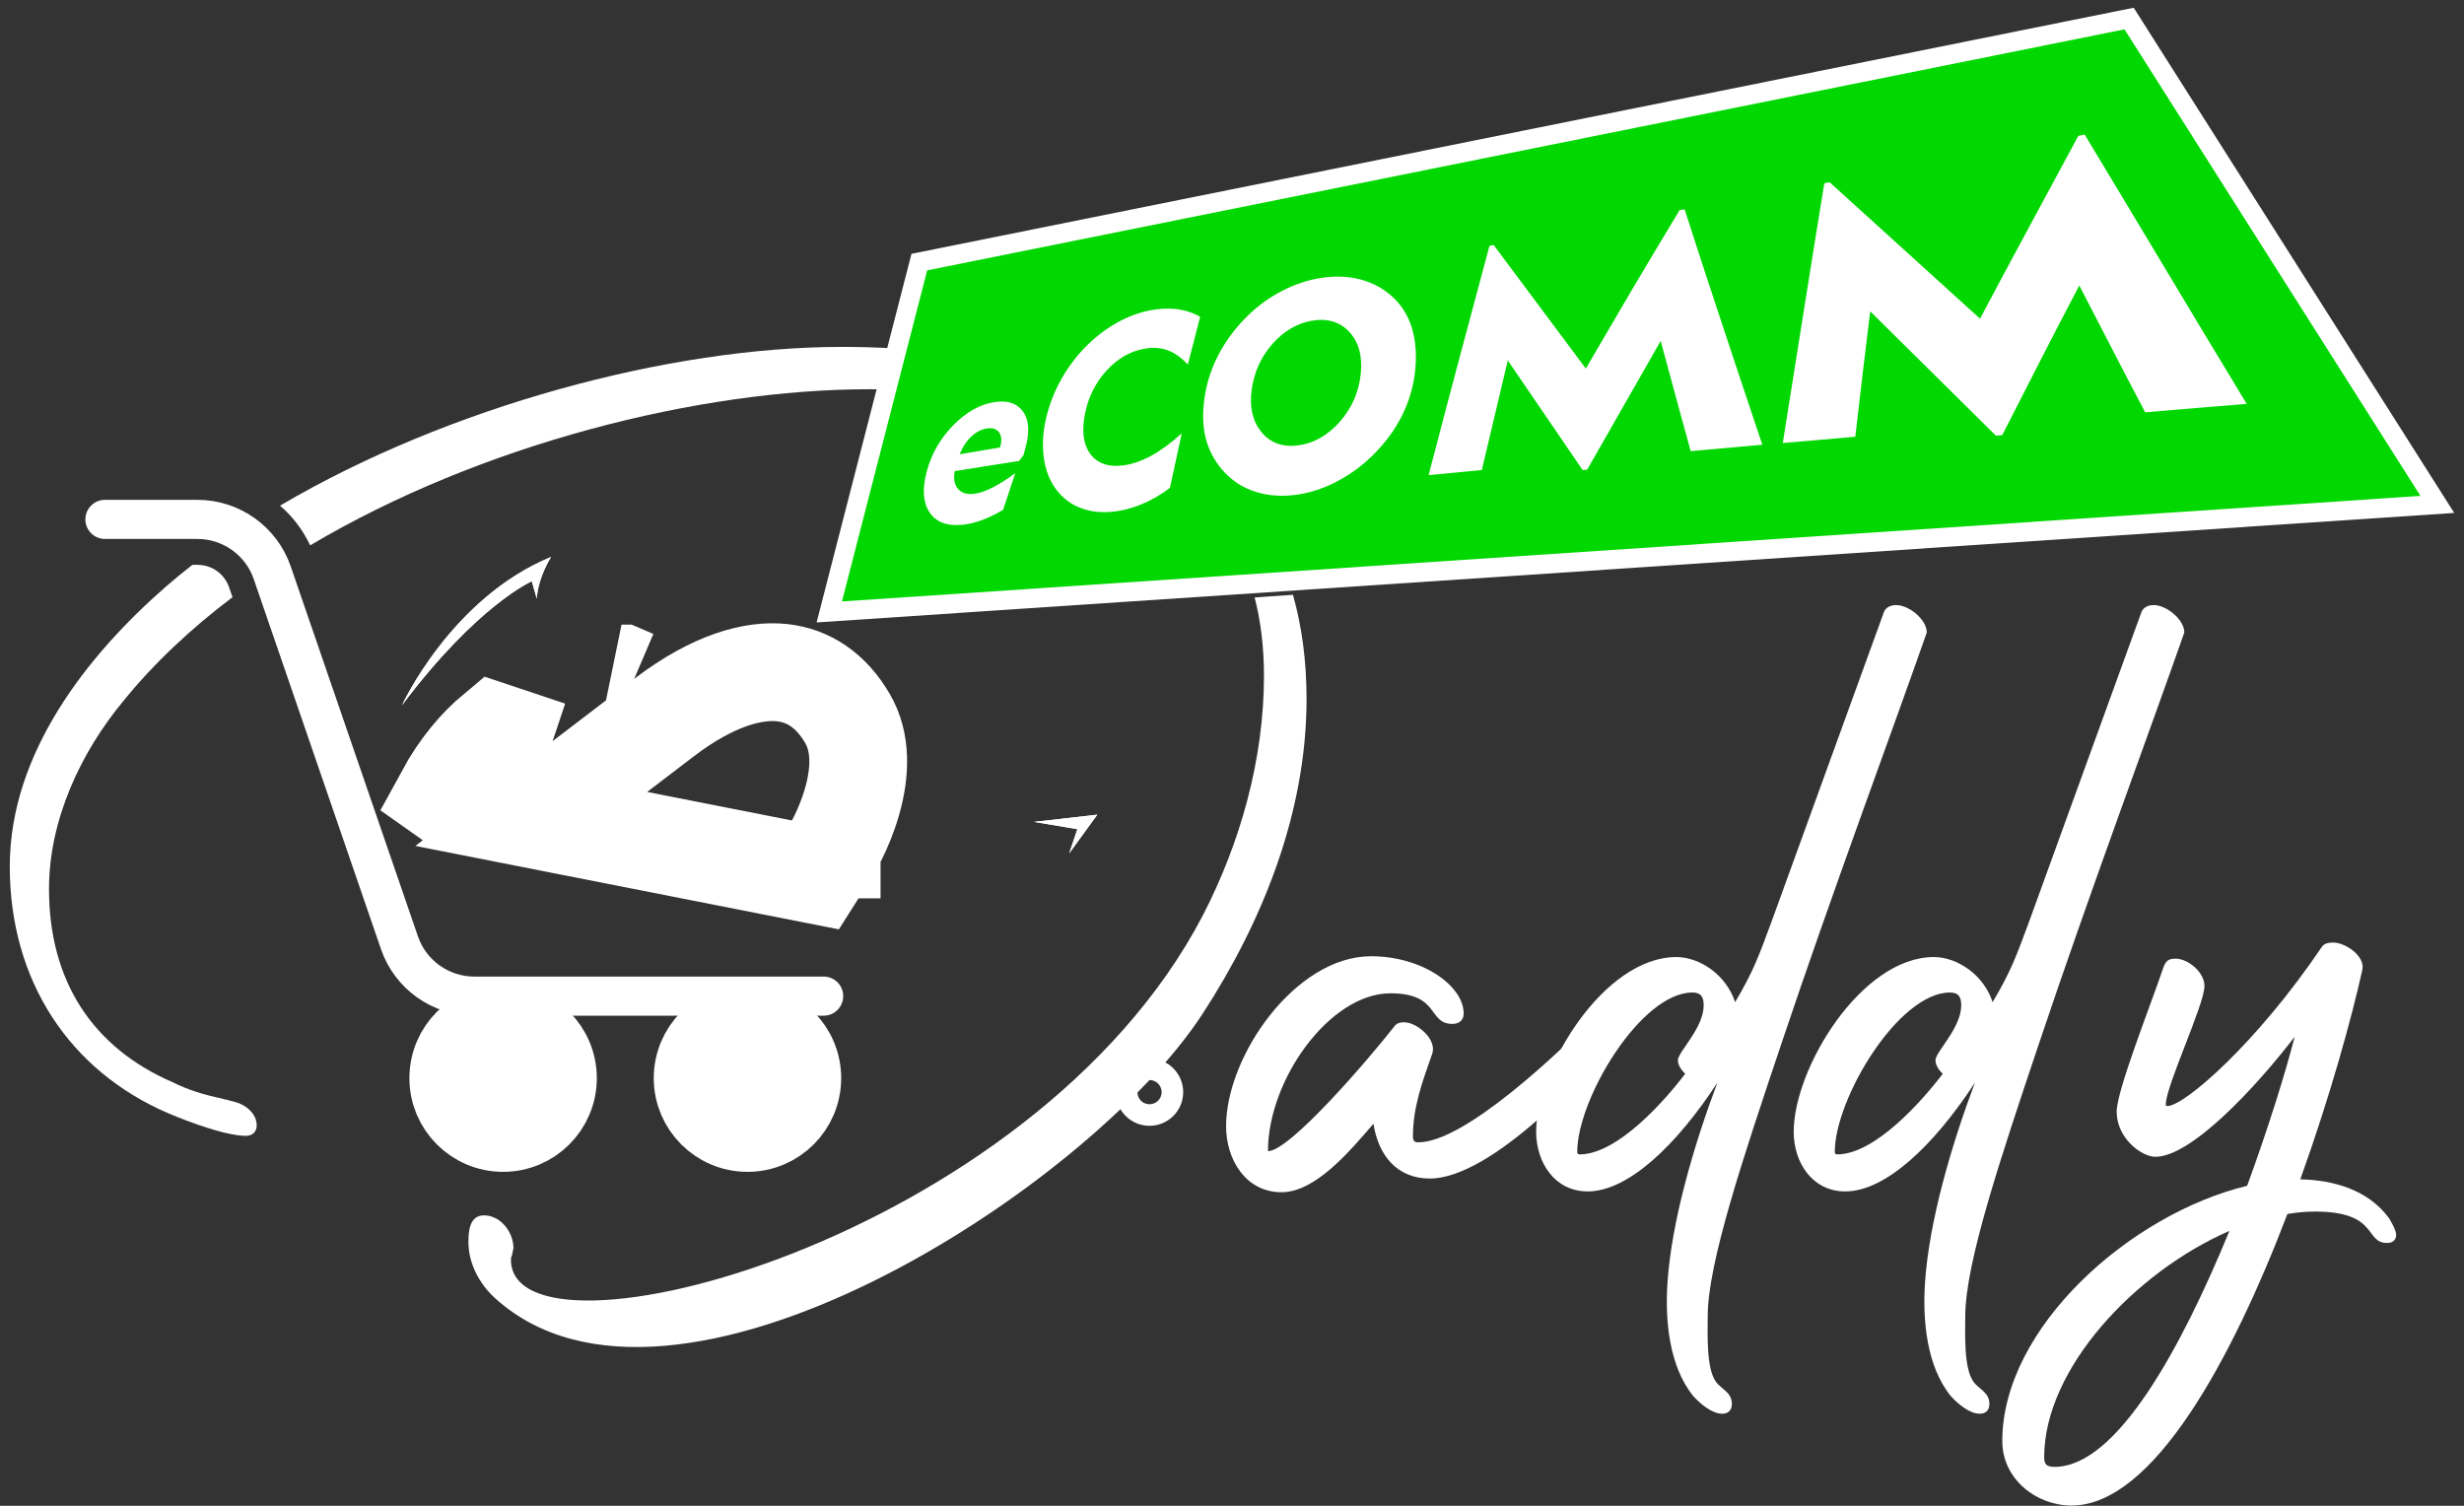 <svg width="126" height="77" viewBox="0 0 126 77" fill="none" xmlns="http://www.w3.org/2000/svg">
<rect x="0" y="0" width="126" height="77" fill="#333333" stroke="none"/>
<path d="M64.158 30.553C64.468 31.756 64.635 33.091 64.635 34.562C64.635 38.815 63.424 43.111 61.499 46.828C52.76 63.531 26.128 70.306 26.128 64.412C26.128 64.369 26.128 64.28 26.17 64.233L26.256 63.833C26.256 62.991 25.588 62.149 24.75 62.149C23.997 62.149 23.954 62.991 23.954 63.523C23.954 64.629 24.54 65.692 25.336 66.402C34.358 74.536 55.679 60.814 61.503 51.831C64.557 47.135 66.812 41.555 66.812 35.753C66.812 33.778 66.568 32.008 66.117 30.417L65.83 30.437L64.806 30.506L64.158 30.553ZM15.86 27.887C24.606 22.703 35.752 19.905 44.44 19.905C44.743 19.905 45.05 19.909 45.356 19.912L45.391 19.784L45.449 19.555L45.507 19.323L45.566 19.094L45.624 18.861L45.682 18.632L45.74 18.403L45.798 18.17L45.857 17.941L45.888 17.825C44.937 17.766 43.986 17.739 43.051 17.739C34.223 17.739 22.903 20.801 14.319 25.858C14.967 26.413 15.491 27.103 15.86 27.887ZM2.506 45.459C2.506 41.916 4.136 38.462 6.309 35.846C7.873 33.914 9.767 32.14 11.89 30.538L11.719 30.045C11.598 29.692 11.377 29.401 11.098 29.203C10.815 29.001 10.465 28.884 10.093 28.884H9.837C9.371 29.249 8.917 29.618 8.482 29.998C4.474 33.498 0.5 38.505 0.5 44.306C0.5 50.15 3.55 54.757 8.61 56.93C9.654 57.372 11.536 58.082 12.584 58.082C12.918 58.082 13.127 57.861 13.127 57.551C13.127 56.93 12.541 56.487 12.041 56.355C11.998 56.355 11.917 56.313 11.874 56.313L11.54 56.223C11.498 56.223 11.455 56.223 11.373 56.181C10.496 56.002 9.616 55.738 8.824 55.339C4.722 53.561 2.506 50.154 2.506 45.459Z" fill="white"/>
<path d="M70.11 48.899C72.746 48.899 74.847 50.423 74.847 51.823C74.847 52.153 74.641 52.358 74.27 52.358C72.993 52.358 73.652 50.794 71.099 50.794C68.01 50.794 64.839 55.2 64.839 58.866C65.951 58.866 69.946 54.212 71.305 52.482C71.428 52.317 71.593 52.276 71.799 52.276C72.458 52.276 73.488 53.141 73.24 53.882C72.746 55.283 72.252 56.601 72.252 58.124C72.252 58.33 72.334 58.413 72.499 58.413C74.847 58.454 79.707 53.882 82.054 51.452C82.136 51.37 82.219 51.329 82.301 51.329C82.713 51.329 83.249 51.741 83.249 52.153C83.249 52.235 83.207 52.317 83.166 52.4C81.395 54.788 76.288 60.266 73.117 60.266C71.428 60.266 70.481 59.072 70.234 57.465C69.122 58.742 67.31 60.966 65.539 60.966C63.685 60.966 62.697 59.278 62.697 57.589C62.697 54.006 66.239 48.899 70.11 48.899Z" fill="white"/>
<path d="M88.727 51.247C89.674 49.641 89.921 48.94 90.621 47.046L96.346 31.272C96.469 31.025 96.716 30.942 96.964 30.942C97.623 30.942 98.529 31.684 98.529 32.343C96.964 36.832 93.669 45.687 91.074 53.43C89.138 59.196 87.326 64.591 87.326 67.309C87.326 68.174 87.244 69.945 87.738 70.645C88.026 71.057 88.562 71.181 88.562 71.798C88.562 72.128 88.356 72.293 88.067 72.293C87.532 72.293 86.914 71.757 86.585 71.386C85.349 69.863 85.143 67.515 85.267 65.621C85.473 62.449 86.626 58.537 87.82 55.365C85.72 58.578 83.249 60.925 81.189 60.925C79.501 60.925 78.554 59.443 78.554 57.878C78.554 54.624 82.013 48.94 85.72 48.94C86.914 48.94 88.273 49.846 88.727 51.247ZM86.173 54.912C85.967 54.706 85.802 54.459 85.802 54.212C85.802 53.8 87.12 52.565 87.12 51.412C87.12 51 86.997 50.753 86.544 50.753C83.908 50.753 80.654 56.189 80.654 58.907C80.654 58.99 80.695 59.031 80.778 59.031C82.713 59.031 85.143 56.271 86.173 54.912Z" fill="white"/>
<path d="M101.896 51.247C102.843 49.641 103.09 48.94 103.791 47.046L109.515 31.272C109.639 31.025 109.886 30.942 110.133 30.942C110.792 30.942 111.698 31.684 111.698 32.343C110.133 36.832 106.838 45.687 104.244 53.43C102.308 59.196 100.496 64.591 100.496 67.309C100.496 68.174 100.413 69.945 100.908 70.645C101.196 71.057 101.731 71.181 101.731 71.798C101.731 72.128 101.525 72.293 101.237 72.293C100.702 72.293 100.084 71.757 99.754 71.386C98.519 69.863 98.313 67.515 98.436 65.621C98.642 62.449 99.796 58.537 100.99 55.365C98.89 58.578 96.418 60.925 94.359 60.925C92.671 60.925 91.723 59.443 91.723 57.878C91.723 54.624 95.183 48.94 98.89 48.94C100.084 48.94 101.443 49.846 101.896 51.247ZM99.343 54.912C99.137 54.706 98.972 54.459 98.972 54.212C98.972 53.8 100.29 52.565 100.29 51.412C100.29 51 100.166 50.753 99.713 50.753C97.077 50.753 93.824 56.189 93.824 58.907C93.824 58.99 93.865 59.031 93.947 59.031C95.883 59.031 98.313 56.271 99.343 54.912Z" fill="white"/>
<path d="M117.341 53.017C115.282 55.694 112.028 59.154 110.216 59.154C109.516 59.154 108.239 58.207 108.239 56.848C108.239 55.777 109.927 51.535 110.628 49.475C110.751 49.146 110.875 49.022 111.245 49.022C111.904 49.022 112.728 49.723 112.728 50.423C112.728 51.37 110.751 55.53 110.751 56.477C110.751 56.518 110.751 56.559 110.833 56.559C111.698 56.559 115.405 53.347 118.741 48.405C118.865 48.24 119.071 48.199 119.318 48.199C119.935 48.199 120.965 48.899 120.8 49.599C120.265 52.029 119.153 56.065 117.629 60.307C119.359 60.348 121.089 60.843 122.159 62.284C122.283 62.49 122.53 62.902 122.53 63.149C122.53 63.396 122.365 63.561 122.077 63.561C120.883 63.561 121.665 61.955 118.37 61.955C117.917 61.955 117.464 61.996 116.97 62.078C114.128 69.533 110.092 76.987 105.932 76.987C104.12 76.987 102.39 75.628 102.39 73.692C102.39 67.885 108.939 62.078 114.911 60.637C116.023 57.589 116.888 54.788 117.341 53.017ZM114.005 62.943C109.186 65.044 104.532 69.986 104.532 74.516C104.532 74.887 104.656 75.01 105.068 75.01C108.239 75.01 111.534 68.956 114.005 62.943Z" fill="white"/>
<path d="M20.559 36.06C20.559 36.06 23.074 30.576 28.181 28.481C28.181 28.481 27.525 29.482 27.447 30.611L27.195 29.723C27.199 29.723 24.413 30.926 20.559 36.06Z" fill="white"/>
<path d="M20.559 36.06C20.559 36.06 23.074 30.576 28.181 28.481C28.181 28.481 27.525 29.482 27.447 30.611L27.195 29.723C27.199 29.723 24.413 30.926 20.559 36.06Z" fill="white"/>
<path d="M52.877 42.028L56.113 41.659L54.674 43.638L55.093 42.4L52.877 42.028Z" fill="white"/>
<path d="M52.877 42.028L56.113 41.659L54.674 43.638L55.093 42.4L52.877 42.028Z" fill="white"/>
<path d="M26.744 54.465C26.744 54.714 26.946 54.919 27.198 54.919C27.447 54.919 27.652 54.718 27.652 54.465C27.652 54.217 27.451 54.011 27.198 54.011C26.95 54.011 26.744 54.213 26.744 54.465Z" fill="white"/>
<path d="M28.107 38.351C28.15 38.281 28.192 38.213 28.235 38.145L26.675 41.78L23.345 41.124L22.71 40.676C23.531 39.164 24.455 38.129 25.31 37.416L28.107 38.351ZM28.476 42.135L27.167 41.877L33.944 36.703C36.524 34.734 38.575 34.249 39.988 34.398C41.335 34.541 42.495 35.298 43.336 36.738L43.336 36.738C44.049 37.958 44.004 39.476 43.572 40.989C43.365 41.714 43.094 42.346 42.872 42.798C42.763 43.021 42.669 43.194 42.606 43.304C42.575 43.359 42.551 43.398 42.539 43.42L42.528 43.437L42.528 43.438L42.527 43.438L41.701 44.74L28.476 42.135ZM32.428 34.716L31.783 34.44C31.783 34.44 31.783 34.44 31.784 34.44C31.975 34.522 32.189 34.614 32.428 34.716Z" stroke="white" stroke-width="5"/>
<path d="M36.558 54.465C36.558 56.196 37.963 57.601 39.694 57.601C41.425 57.601 42.829 56.196 42.829 54.465C42.829 52.734 41.425 51.33 39.694 51.33C37.963 51.33 36.558 52.73 36.558 54.465Z" fill="white"/>
<path d="M24.062 54.465C24.062 56.196 25.467 57.601 27.198 57.601C28.928 57.601 30.333 56.196 30.333 54.465C30.333 52.734 28.928 51.33 27.198 51.33C25.467 51.33 24.062 52.73 24.062 54.465Z" fill="white"/>
<path d="M35.087 55.133C35.087 56.863 36.492 58.268 38.223 58.268C39.954 58.268 41.359 56.863 41.359 55.133C41.359 53.402 39.954 51.997 38.223 51.997C36.488 51.997 35.087 53.398 35.087 55.133Z" stroke="white" stroke-width="3.312" stroke-miterlimit="10" stroke-linecap="round"/>
<path d="M22.591 55.133C22.591 56.863 23.996 58.268 25.727 58.268C27.458 58.268 28.863 56.863 28.863 55.133C28.863 53.402 27.458 51.997 25.727 51.997C23.992 51.997 22.591 53.398 22.591 55.133Z" stroke="white" stroke-width="3.312" stroke-miterlimit="10" stroke-linecap="round"/>
<path d="M25.273 55.848C25.273 56.498 25.793 57.018 26.443 57.018C27.093 57.018 27.613 56.498 27.613 55.848C27.613 55.208 27.093 54.678 26.443 54.678C25.793 54.678 25.273 55.198 25.273 55.848Z" stroke="white" stroke-width="1.104" stroke-miterlimit="10" stroke-linecap="round"/>
<path d="M57.613 55.848C57.613 56.498 58.133 57.018 58.783 57.018C59.423 57.018 59.953 56.498 59.953 55.848C59.953 55.208 59.433 54.678 58.783 54.678C58.133 54.678 57.613 55.198 57.613 55.848Z" stroke="white" stroke-width="1.104" stroke-miterlimit="10" stroke-linecap="round"/>
<path d="M42.119 50.938H24.253C22.526 50.938 20.985 49.839 20.426 48.206L13.922 29.291C13.36 27.658 11.823 26.56 10.096 26.56H5.366" stroke="white" stroke-width="2" stroke-miterlimit="10" stroke-linecap="round"/>
<path fill-rule="evenodd" clip-rule="evenodd" d="M108.872 0.951L47.011 13.405L42.406 31.295L124.633 25.794L108.872 0.951Z" fill="#01D700"/>
<path d="M108.64 1.501L47.413 13.825L43.055 30.755L123.772 25.358L108.64 1.501ZM46.912 12.919L109.11 0.396C114.577 9.007 120.038 17.618 125.5 26.229C97.588 28.096 69.67 29.963 41.758 31.829C43.377 25.546 44.991 19.262 46.61 12.979L46.912 12.919Z" fill="white"/>
<path d="M91.165 22.654C91.541 20.268 91.908 17.95 92.269 15.707C92.616 13.533 92.953 11.419 93.289 9.369C93.374 9.354 93.463 9.334 93.562 9.32C95.919 11.454 98.474 13.776 101.252 16.296C102.098 14.702 102.945 13.117 103.792 11.553C104.634 10.003 105.456 8.468 106.278 6.948C106.377 6.928 106.491 6.908 106.604 6.883C107.803 8.879 109.075 10.983 110.402 13.202C111.809 15.549 113.294 18.029 114.889 20.654C113.116 20.802 111.368 20.936 109.699 21.085C108.491 18.812 107.402 16.658 106.327 14.598C105.01 17.104 103.708 19.659 102.386 22.253C102.272 22.263 102.163 22.268 102.064 22.278C99.776 20.015 97.637 17.896 95.636 15.92C95.379 17.995 95.126 20.134 94.874 22.332C93.621 22.446 92.388 22.555 91.165 22.654ZM73.052 24.298C73.602 22.204 74.132 20.169 74.661 18.193C75.176 16.267 75.676 14.395 76.167 12.568C76.236 12.558 76.31 12.543 76.38 12.528C77.835 14.484 79.405 16.584 81.094 18.846C81.906 17.465 82.703 16.088 83.5 14.737C84.292 13.395 85.099 12.063 85.887 10.746C85.976 10.731 86.06 10.716 86.144 10.701C86.714 12.484 87.328 14.355 87.971 16.296C88.65 18.346 89.358 20.49 90.12 22.743C88.858 22.857 87.65 22.966 86.456 23.07C85.912 21.114 85.411 19.238 84.921 17.435C83.683 19.594 82.43 21.788 81.163 24.016C81.084 24.026 81.004 24.031 80.93 24.036C79.578 22.06 78.306 20.188 77.103 18.43C76.667 20.253 76.226 22.119 75.775 24.036C74.855 24.125 73.933 24.214 73.052 24.298ZM61.609 20.253C61.723 19.52 61.955 18.827 62.297 18.163C62.639 17.505 63.079 16.895 63.624 16.326C64.139 15.791 64.713 15.341 65.357 14.984C66.001 14.628 66.654 14.38 67.353 14.246C68.051 14.118 68.704 14.108 69.333 14.236C69.967 14.365 70.537 14.628 71.022 15.019C71.517 15.415 71.893 15.925 72.121 16.544C72.354 17.168 72.443 17.891 72.388 18.693C72.344 19.376 72.195 20.04 71.948 20.679C71.695 21.322 71.349 21.931 70.898 22.501C70.259 23.308 69.517 23.962 68.655 24.462C67.798 24.957 66.932 25.249 66.05 25.328C65.308 25.398 64.629 25.313 64 25.076C63.401 24.853 62.896 24.486 62.48 24.001C62.064 23.511 61.782 22.946 61.629 22.303C61.495 21.679 61.49 20.991 61.609 20.253ZM64.01 19.901C63.882 20.788 64.045 21.511 64.481 22.065C64.921 22.625 65.545 22.872 66.338 22.778C67.155 22.684 67.882 22.278 68.511 21.57C69.14 20.857 69.497 20.025 69.586 19.094C69.675 18.173 69.467 17.455 68.972 16.945C68.496 16.45 67.868 16.267 67.085 16.4C66.323 16.534 65.649 16.93 65.065 17.589C64.486 18.247 64.139 19.02 64.01 19.901ZM60.742 18.643C60.41 18.287 60.074 18.044 59.707 17.911C59.341 17.777 58.955 17.757 58.529 17.831C57.791 17.96 57.157 18.331 56.598 18.936C56.038 19.545 55.662 20.273 55.489 21.129C55.31 21.996 55.385 22.684 55.726 23.174C56.078 23.679 56.637 23.892 57.405 23.803C57.86 23.749 58.346 23.585 58.856 23.313C59.361 23.041 59.881 22.654 60.43 22.159C60.232 23.075 60.029 24.006 59.826 24.952C59.361 25.299 58.876 25.581 58.37 25.789C57.865 25.997 57.36 26.125 56.85 26.17C56.316 26.22 55.83 26.17 55.385 26.021C54.949 25.878 54.572 25.645 54.256 25.318C53.82 24.868 53.543 24.308 53.414 23.63C53.29 22.971 53.3 22.238 53.483 21.436C53.637 20.753 53.879 20.109 54.216 19.49C54.548 18.881 54.954 18.317 55.439 17.812C55.934 17.297 56.459 16.881 57.038 16.549C57.618 16.212 58.207 15.989 58.811 15.87C59.296 15.777 59.757 15.757 60.173 15.806C60.604 15.861 61.01 15.994 61.371 16.202C61.158 17.014 60.95 17.826 60.742 18.643ZM51.918 24.194C51.71 24.818 51.498 25.442 51.294 26.071C50.908 26.299 50.537 26.482 50.19 26.606C49.844 26.73 49.507 26.809 49.19 26.838C48.393 26.908 47.833 26.685 47.507 26.16C47.19 25.655 47.16 24.962 47.393 24.1C47.63 23.209 48.081 22.431 48.734 21.758C49.398 21.08 50.096 20.683 50.834 20.565C51.473 20.461 51.953 20.599 52.265 20.981C52.587 21.377 52.661 21.936 52.493 22.684C52.468 22.798 52.419 22.986 52.344 23.248C52.339 23.263 52.334 23.273 52.334 23.283C52.255 23.382 52.186 23.471 52.111 23.57C50.987 23.749 49.893 23.922 48.824 24.09C48.749 24.472 48.804 24.769 48.977 24.986C49.15 25.204 49.428 25.294 49.799 25.254C50.062 25.224 50.364 25.125 50.725 24.947C51.087 24.764 51.488 24.511 51.918 24.194ZM49.076 23.229C49.75 23.115 50.433 22.996 51.136 22.882C51.141 22.852 51.156 22.823 51.161 22.793C51.24 22.496 51.205 22.258 51.077 22.095C50.948 21.931 50.745 21.867 50.477 21.907C50.195 21.951 49.923 22.085 49.675 22.318C49.428 22.55 49.225 22.852 49.076 23.229Z" fill="white"/>
</svg>
